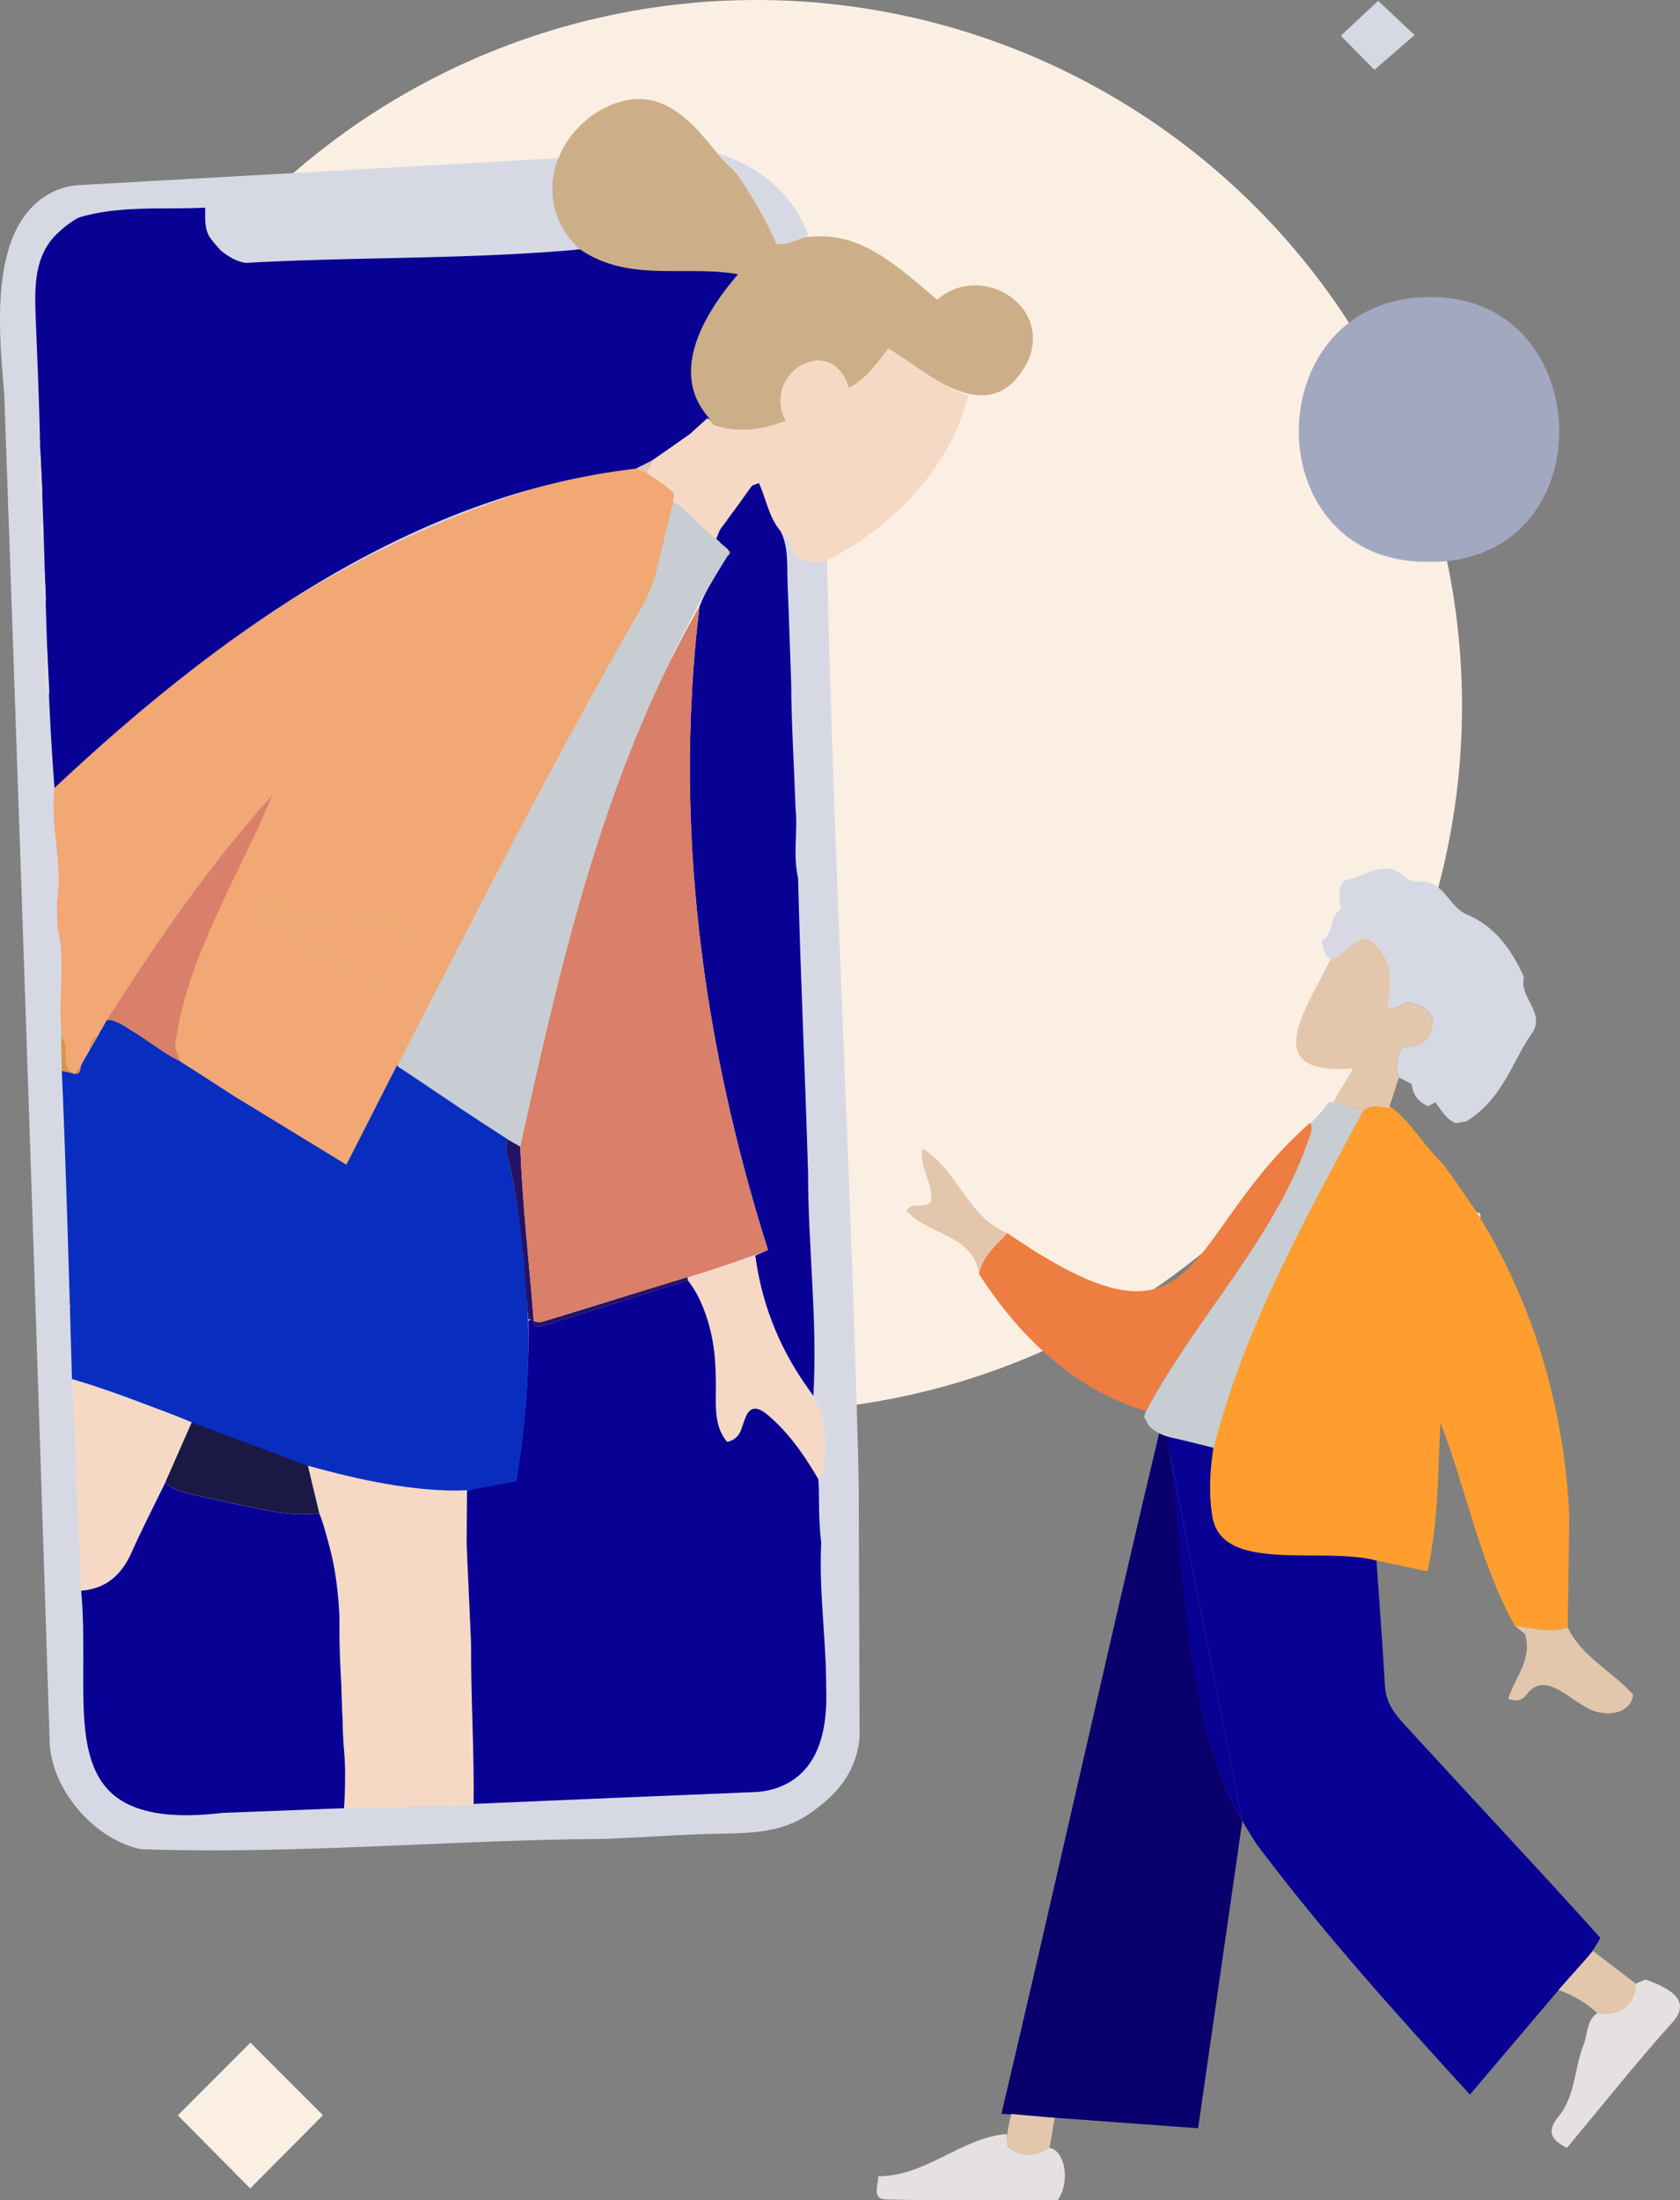 <svg xmlns="http://www.w3.org/2000/svg" viewBox="0 0 906.96 1187.56"><rect x="0" y="0" width="906.96" height="1187.56" fill="#808080" stroke="none"/><defs><style>.cls-1{fill:#fbefe3;}.cls-2{fill:#d6d9e4;}.cls-3{fill:#f1f1f1;}.cls-4{fill:#090094;}.cls-5{fill:#ff9e2e;}.cls-6{fill:#09006d;}.cls-7{fill:#c7cdd3;}.cls-8{fill:#e6e0e0;}.cls-9{fill:#e3c7ac;}.cls-10{fill:#fbedda;}.cls-11{fill:#000670;}.cls-12{fill:#ccaf89;}.cls-13{fill:#ed7d41;}.cls-14{fill:#f1a874;}.cls-15{fill:#221066;}.cls-16{fill:#092ebf;}.cls-17{fill:#f6d9c5;}.cls-18{fill:#e2dcdd;}.cls-19{fill:#d79546;}.cls-20{fill:#c7af99;}.cls-21{fill:#dcc2aa;}.cls-22{fill:#d4bcaa;}.cls-23{fill:#ddc4b3;}.cls-24{fill:#d97f6a;}.cls-25{fill:#1a1945;}.cls-26{fill:#251266;}.cls-27{fill:#3a3f7d;}.cls-28{fill:#a2a8bf;}</style></defs><g id="Calque_2" data-name="Calque 2"><g id="Calque_2-2" data-name="Calque 2"><circle class="cls-1" cx="408.29" cy="381" r="381"/></g><g id="Calque_1-2" data-name="Calque 1"><path class="cls-2" d="M463.6,804.54l.46,134.18a.49.49,0,0,0-.12.25c-2.3,19.25-13.69,30.95-27.76,40.45-15.31,10.34-33,9.92-50.61,10.34-19.75.48-39.48,2-59.23,2.75-83.38.55-167,8.42-250.12,5.53h-.08C51,992.94,27.54,965.74,26.81,940Q15.17,576.31,2.28,212.68c-2.76-33.45-8.8-89.53,24.42-108.14a38.59,38.59,0,0,1,17.49-4.72L302.41,85.31"/><path class="cls-2" d="M394.41,953.16c33.09,3.09,61.81-22.49,52.64-56.39a.44.44,0,0,1,0-.1c-.72-14.2,2-28.06-1.41-42.12a.29.29,0,0,1,0-.13c1-13.16,1.15-26.14-1.38-39.2a.37.37,0,0,1,0-.18c2.49-10.52-.82-20.59-1.18-31.1a.57.57,0,0,0,0-.13c-6.78-29.81-5.67-36.9-5.27-64.27l.05-29.59c0-.07-4.56-8.88-4.56-9-.23-7,4.52-12.62-2-10-5.8,2.34,3-4,3-4,1.11-6.49-.31-10.64-3-17,0,0,0-8,0-8-1.84-10.38,3.85-15.11,0-25,0,0,2,0,2,0-.22-7-1.79-9-2-16,0,0-1-4-1-4,2.83-10.22-1.07-21.37,0-32,.83-8.83,1-16.29-2-25,0,0,0-7,0-7-1.6-11,1.95-15.33-2-26,0-6.22,1-11.78,1-18a11.69,11.69,0,0,0-1-10c0-.06,0-2.93,0-3-1.3-16.08,2.11-26.15-1-42,0-.2-1.18-2.9-1-3,1.48-.8.56-1.33-1-2-.15-.06-1-5.84-1-6-1.1-7.5,4.1-10.83,1-18-.38-7.66-2.62-12.34-3-20,2.91-10.16,1.07-21.51,2-32,0,0-2.84-2.3-2-7,1.56-8.72,1.06-8.46,0-17,0-.19-7.23-1.49-1-2,1.65-.13-.48-4.33-2-5-.14-.06,4-.85,4-1-1.58-8.25,1.79-13.29-2-21,0-.06-2-4.94-2-5-.16-5.93,8.6-6.28,8.44-12.22l2.67-.82c4,6.43,10.43,6.86,17.27,6.33a.46.46,0,0,1,.49.44c3.43,167,12.83,333.71,17.19,500.63l.25,15.18"/><path class="cls-3" d="M43.8,858.53c5.72,37.85-13.4,106.74,34.46,119.06,13.65,3.63,27.71.4,41.57.89"/><path class="cls-2" d="M302.41,85.31c-3.74,16.3-5.42,32.36,7.93,47.22-23.69,4.51-46.3,1.81-70.09,3.31-2.06,0-4.73-1-5.5,2.32-36.92-3-75.06,2-111.94,0-.25-2.46-1.53-3.64-4-3.26l0,0c.47-3-1.28-3.71-3.76-4.2l0-.35-4.32-18.09c-.83-.77-1.88-2.2-2.76-2.21-17.91.43-35.83.67-53.68,1.86-4,.18-9.36.81-11.75,5.72-2.7-.34-5.3.12-5.88,3.36l-1.41,1.16c-2.72,0-4.83.73-4.53,4.07l.06-.07c-2.59-.3-2.85,1.45-2.86,3.44l-1.09,1.31c-4.31.65-2.87,4.4-4,7.31-1.44.27-2.78.59-1.22,2.48l-1.25,3.72c-2.52.63-2.74,1.89-.87,3.73l-.77,6.29q-4.16,2.4.39,4.78c2.28,13.75-4.59,27.54,1.23,40.63.21,5.16-3.07,9.93.61,14.82l.69,27.11c-1,8.7-3.15,17.46,1.29,25.89l.2,12.2c-1.9,3.76-2.16,7.49.22,11.16l.69,17.27c-1.17,5.39-2.44,10.79.75,16l.63,25.85c-1.08,8.28-3.37,16.61,1.23,24.6l1.16,33.93c-.87,5.91-1.94,11.82-.19,17.6l1.48,17.17c-2.91,19.08,2,37.72,1.82,56.74.08,14.51-2.42,29.12,1.79,43.46,1,52.56,3.3,105.09,4.84,157.64-1.41,1.73-1.33,3.32.42,4.78.41,24.22,1.15,48.42,2.48,72.61"/><path class="cls-4" d="M670.67,982.87c-32.88-56.59-30.9-139.81-40.46-205"/><path class="cls-4" d="M670.67,982.87l7.35,12c35.89,47.84,75.37,91.69,115.52,135.62l47.9-56.45c7.64-9.41,17-17.15,22.5-28.14C829.15,1007.2,793.52,969.36,758.4,931c-5.48-5.94-10.18-12.07-10.7-20.73-1.35-22.68-3-45.33-4.6-68-29.49-7.69-58.92-15.21-88.4-23-2.41-13.26.26-25.33.55-37.85-7.86-1.91-17.72-4.9-25.61-6.69"/><path class="cls-5" d="M846.35,878.42c-9.64,3.08-19.09.26-28.6-.92-19.11-34.58-26-73.29-40.13-109.72-1.42,26.74-1,53.47-7,80.31l-27.55-5.84c-29.49-7.69-82.72,7-88.4-23C643.29,759,704.47,642.89,736.91,592.53c18.59.34,29.21,24,41.48,35,6.61,8.67,12.68,17.71,18.79,26.74,30.88,49.35,47.27,105.87,50,163.89"/><path class="cls-6" d="M540.62,1140.88c28.37-120,56.74-247.91,85.27-367.83l4.32,1.86c9.61,65.38,7.49,151,40.46,208L646.8,1148.68"/><path class="cls-2" d="M718.38,517.72c-3.47-2.17-4.22-5.72-4.84-10,7.34-3.15,3.19-13.49,10.49-17-1.43-6.56-2.32-15,4.39-16.27,9.36-1.8,19.1-10.71,29.07-1.9a11.63,11.63,0,0,0,8.81,3.24c13.2-.76,15.73,13.65,25.72,17.85,15.16,6.38,24.1,19.16,30.73,33.71-3,10.79,12,19.44,4.29,30.34-10.8,15.33-15.39,34.89-35.32,47.5l-5.74,1c-5.22-2-7.75-6.86-11.12-11.22l-4,2.05c-5.65-2.5-8.28-6.82-8.75-11.92l-6.92-3.59c-2.6-6.05-.52-11.35,2.14-16.68,9.33,1.33,14.76-3.94,15.86-11.27,1.33-8.89-6.5-11-13-12.64-3.71.47-5.67,4.51-11.16,2.46,2.28-13,4.08-26.92-10.49-36.76C730.62,505.82,726.41,515.59,718.38,517.72Z"/><path class="cls-7" d="M617.67,764.61l1.62,3.39c2,3.89,8.06,6.72,12.29,7.71h.06c7.89,1.79,15.75,3.78,23.61,5.69,16.42-65,49.43-123.58,80.84-182.18-7.65-1.47-11.8-4.23-18.8-4.23-1.86,3.19-12.06,14.09-10,11-2,3,.9,3.78.34,5.52C689,668,646.13,710,618.67,761.61"/><path class="cls-1" d="M135.08,1181.15,96,1141.71l39.2-39.24,39.13,39.16Z"/><path class="cls-8" d="M566.56,1159.15c8.42,1.79,11.37,18,4.56,28.28-30.61,0-61.7.44-92.76-.32-7.78-.19-4.29-7.35-4.23-12.5,26.33-.17,44.71-20.88,69.39-22.82.14,2.39.28,4.77.39,6.81C551.68,1164.53,559.1,1163.92,566.56,1159.15Z"/><path class="cls-8" d="M883.07,1070.61l5.27-2.26c10.31,3.9,26.78,10.54,13.92,23.87-19.44,21.61-37.5,44.48-56.29,67-8.68-4.1-11.12-9-4.72-16.72,9.33-11.28,8.62-26.2,13.69-39,2.27-5.74,1.38-12.91,7.44-17C874.15,1088.46,883,1081.67,883.07,1070.61Z"/><path class="cls-9" d="M817.75,877.5c9.51,1.18,19,4,28.6.92,7.72,16.1,24.32,23.66,35.27,36.29-1,10.56-16.06,13.32-27.32,5.54-9.21-5.11-21.16-17.83-30.13-5.67-2.38,2.94-5.41,4.24-9.91,2.22,3.59-11.45,13.27-21.53,9-34.89Z"/><path class="cls-2" d="M744,.47c5.81,5.43,12.4,11.61,19.68,18.44L742,37.69,723.84,19.3Z"/><path class="cls-9" d="M883.07,1070.61c-.09,11.06-8.92,17.85-20.69,15.9a63,63,0,0,0-21-12.48L860,1053Z"/><path class="cls-9" d="M569.45,1143.1c-.89,4.35-1.89,11.2-2.89,16.05-7.46,4.77-14.88,5.38-22.65-.55-1-6.1.72-11.57,2-17.62"/><path class="cls-10" d="M799.15,657.25l-2-3C799,654.49,799.54,655.56,799.15,657.25Z"/><path class="cls-3" d="M463.6,804.54l2.45,0Z"/><path class="cls-10" d="M782,632.46l-2-2.88Z"/><path class="cls-10" d="M785.73,637.38l-2.17-2.84Z"/><path class="cls-11" d="M373.4,210.92l-.56-3.9a10.54,10.54,0,0,0,.05-9.46c.18-1.29.37-2.59.55-3.89,2.5-2.55,2.64-5.74,2.43-9,4.28-14.16,12.65-24.85,22.56-36.69-29-5-58.4,4.59-84.92-13.17"/><path class="cls-12" d="M313.29,135c-32-30-8.41-74.39,25.55-81,21.85-3.9,36.43,13.93,48.45,28.8,5,6.18,8,7.45,11.35,12.2a224,224,0,0,1,20.68,36.76c38.64-13.19,58.79,6.59,86.63,30,23.23-20.36,62.07,2.57,49.12,32.85-19.13,38-51.69,9-75.49-6.43-6.4,8.36-12.06,16.37-21.35,21.34-9.09-30.55-47.38-8.46-34,17.59-13.22,5.17-26.07,6.84-39.28,2.27"/><path class="cls-13" d="M707.32,606a7,7,0,0,1,.34,5.52C689,668,646.13,710,618.67,761.61c-39.15-11.77-68.56-40.53-90.12-74,1.7-9.69,9.22-15.38,15.18-22.15C651.29,739.35,636.44,667.93,707.32,606Z"/><path class="cls-9" d="M755.19,581.6q-2.64,8.21-5.3,16.41l-5.41-.8a11.52,11.52,0,0,0-8.35,2l0,0-16.61-4.06,11-18.55C679,581,704.76,545,718.38,517.71c8-2.12,12.24-11.89,20.14-11,14.57,9.84,12.77,23.76,10.49,36.76,5.49,2,7.45-2,11.16-2.46,6.52,1.59,14.35,3.75,13,12.64-1.1,7.33-6.53,12.6-15.86,11.27C754.67,570.25,752.59,575.55,755.19,581.6Z"/><path class="cls-9" d="M543.73,665.44c-6,6.77-13.48,12.46-15.18,22.15-3.51-22-28-20.67-39.24-34.24,3.69-5,8.89-1.06,13-4.18,2.79-9.32-6.48-18-4.22-29.29C517.69,632.31,522.59,657.11,543.73,665.44Z"/><path class="cls-2" d="M436.52,127.16c-5.44,2-10.6,5.06-17.2,4.62A224,224,0,0,0,398.64,95c-3.33-4.75-4.35-5-11.35-12.2C409.87,89.67,428.18,104.49,436.52,127.16Z"/><path class="cls-14" d="M366,300.28c-47.1,87.07-106.81,185.84-151.45,275.17,1.76,7.55,2,13.89.76,17.55-5.45,8-11.48,15.54-14,25-2.74.84-8.23-3.9-8.13-1.43-.8,2.45,2.17,8.09,1.13,10.43-2.22,1-8.08,6.72-8,9l.71-7.39c-6.65-3.43-13.61-6.3-19.88-10.43-3.69-6.08-11.06-6.41-16.3-10.59-7.53,6.41-9.53.41-9.45-6.33-3.12-1.46-5.77-3.77-8.65-5.65-5.43,8.39-7.43,1.39-6.43-4.07-4.81-2.92-9.61-6.32-14.5-9.29-3.5,1.75-6.5.75-6.38-4.27-2.75-1.87-5.69-3.62-8.41-5.42C67.29,548,133.79,467,147.32,428.87c-35.78,39.68-65.86,83.05-93.38,128.19-6.56,5.78-5.09,10.48-9.81,17.31-.63,1.4-3.49,6-5,4.87-6.52-4.92-1.62-12.92-5-18.68l-1.18-6c-1.27-18.17,2.4-36.47-2-54.44q-.11-6.74-.22-13.46c3.37-20.59-3.84-40.93-1.31-61.43,81.86-79.42,174.33-141.16,286.32-169.13,22.07-8.26,28.72-6.65,47,8.92l1.3,1.26M219.34,501.49l-77.28-11.14-.66,2.16,58.51,37.91Z"/><path class="cls-4" d="M352.88,248l-7.38,4.71C223.14,266,117.52,342.53,29.43,425.27c-4.81-61-4.61-122.36-7.75-183.49-.43-21.79-1.33-43.57-2.22-65.35-.56-17.51-2.47-37,11.36-50.27l-.06.07a56,56,0,0,1,11.42-8.66l.4.07.25-.33c22.23-6.53,45.14-4.12,67.79-5.23l.15.19c.06,6.36-.7,12.92,4.32,18.09l0,.35.31.17,3.45,4,0,0c3.73,3.25,9.06,6.44,13.86,7,59.07-3.3,118.38-1.84,177.31-7,1.19-.15,2.75-.57,3.58,0C340,152.55,369.41,143,398.43,148c-18.13,21.11-37.63,53.22-15.52,77.68-.58,5.05-7.41,4.92-9.42,8.55l-5.16,3.61h-.44l-.25.35-3.05,2.1"/><path class="cls-15" d="M364,240.62c-1.67,1.08-3.2,2.42-4.95,3.35"/><path class="cls-16" d="M126.29,591.54c-20.11-13-40.39-26.1-60.8-38.82-2.45-1.56-4.8-3.25-7.92-2-1.15,2.13-2.32,4.25-3.63,6.29-3.1,5.75-6.65,11.51-9.81,17.31-1.18,1.9-.11,5.57-3.86,5.11a.91.91,0,0,1-1.13-.24c-1.92-.42-3.85-.83-5.77-1.27,2.41,55.43,3.86,110.93,5.49,166.39,78.27,22.73,155.84,75.65,240,56.13,6.64-39.67,8.3-80,3.94-119.74a381.8,381.8,0,0,0-9.36-59.27c-.48-2,.42-4.32.68-6.48-19.15-12.69-40.63-27.31-59.78-40L187,628.61"/><path class="cls-15" d="M254.12,882.05l-.84-17.24"/><path class="cls-4" d="M252.07,804.49l-3.88,169.43,87.37-3.73,71.38-2.93A43.36,43.36,0,0,0,419.42,965c22.14-7.72,27.36-30.23,26.61-53.28.07-26.38-4-52.6-2.68-78.92-4.41-39.2,7.81-44.93-29.86-69.93-14.22-10.77-9,13.64-20.94,15.25-6.39-7.5-6.11-17-6.05-25.86.14-21.77-1.3-42.88-15.08-61.1-26.15,8-52.15,16.61-78.41,24.29-2.33.63-5.13,1.25-5.16-2.79.35-.15.34-.43,0-.84l-2.63,1a473,473,0,0,1-6.4,86.66l-26.74,5"/><path class="cls-4" d="M119.83,978.48c-94.92,11.12-70-54.32-76-120C57.19,857.42,65.56,850,70.92,838c5.77-13,12.35-25.66,18.58-38.46,1.34,6.31,27.53,9.31,34.3,11.52,16,3,31.88,7.94,48.54,5.66C186.75,852.64,183,892.1,185,930.1c0,15.29,3.35,30.52.75,45.83"/><path class="cls-4" d="M421.7,287.27c4.21,9,3.05,18.79,3.51,28.41.75,17.55,1.22,35.1,1.91,52.65.12,22.64,1.58,45,2.36,67.76,1.3,12.62-1.52,25.29,1.36,37.78,1.33,53.2,3.85,106.1,5.41,159.39-.05,39.75,5.24,80.11,2.83,120.1-17.18-22.86-27.75-47.85-31.39-75.66l6.92-3.07c-35.57-112.11-51.13-230.09-37-347.34,3.79-9.67,9.67-18.25,15-27.1,4.33-2.84-4.5-6.58-6.07-9.3l2-4.85.32-.15,0-.35,3.32-4.44.36-.17,0-.4,3.89-5.21-.07,0c3.32-4.37,6.36-9,9.7-13.31l3.7-1.37c4.07,9,5.42,18.69,11.78,26.09"/><path class="cls-17" d="M251.94,834.07q.06-14.79.13-29.58c-29.39.67-57.8-5.7-85.88-13.41,5.63,27.91,18,54,17.09,83.06-.54,34,4.73,67.94,2.46,101.79l69.94-1.69c.4-28.8-1.53-58.35-1.36-87.22"/><path class="cls-17" d="M40.49,778.65q-.81-17.14-1.63-34.29c21.44,8,43.63,14.27,64.62,23.31l-14,31.83C83.27,812.3,76.69,825,70.92,838,65.56,850,57.19,857.42,43.8,858.53"/><path class="cls-17" d="M435,747.64a156.62,156.62,0,0,1-27.26-69.94l-36.61,11.66c12.56,19.4,16.31,40.13,15.42,62.9-.06,8.81-.34,18.36,6.05,25.86,6.5-1.4,7.59-6.22,8.8-10.72,2-7.41,6.53-9.25,12.14-4.53,11.9,10,19.8,21.13,28.57,36C448.29,788,444.29,766,444.29,766,444,761.32,437.62,751.49,435,747.64Z"/><path class="cls-18" d="M21.68,241.78q.62,12.9,1.24,25.8C18.55,259.17,20.71,250.45,21.68,241.78Z"/><path class="cls-18" d="M25.46,350.12l1.23,24.6C22.09,366.73,24.38,358.4,25.46,350.12Z"/><path class="cls-19" d="M39.14,579.24c-1.92-.42-3.85-.83-5.77-1.27L33,560.66l1.15-.1C37.52,566.32,32.62,574.32,39.14,579.24Z"/><path class="cls-18" d="M24.08,308.3l.75,16C21.64,319.09,22.91,313.69,24.08,308.3Z"/><path class="cls-19" d="M35.25,630.51q.21,6.53.41,13Q35.45,637,35.25,630.51Z"/><path class="cls-19" d="M33.64,582.68q.36,5.66.72,11.29Z"/><path class="cls-18" d="M23.17,279.87q.1,5.58.22,11.16C21,287.35,21.27,283.63,23.17,279.87Z"/><path class="cls-20" d="M34.1,560.56l-1.15.1,0-6.06Q33.51,557.57,34.1,560.56Z"/><path class="cls-21" d="M37.59,701.26,38,706C36.26,704.58,36.18,703,37.59,701.26Z"/><path class="cls-22" d="M437,952.37c.63-.85,1.25-1.71,1.87-2.56C438.21,950.66,437.59,951.52,437,952.37Z"/><path class="cls-20" d="M162.32,976.92l2.16,0Z"/><path class="cls-7" d="M364.29,269c1.08-.48,1,3.91,2.11,3.43,9,7.59,17.6,15.45,25.82,23.8l.4,4c-3.84,6-7.31,12.27-11.14,18.3C329.39,411.72,302.72,515,280.88,618.86c-22.67-13.56-44.27-28.92-66.35-43.41C257.36,492,299.92,408.18,346.77,327a74.35,74.35,0,0,0,7.67-18.8L363.29,271"/><path class="cls-17" d="M352.88,248l-3.71,7.24c5,3.61,10.51,6.64,14.85,11.09,2.3.57,2.48,2,2.4,3.46l-.06.91.06-.91c.08-1.49-.1-2.89-2.41-3.46l-.72,4.68c1.08-.48,2,1.91,3.11,1.43,6.15,5.37,11.75,11.2,17.89,16.57l2.26,1.89,2-4.85h0l.32-.15a5.57,5.57,0,0,1-.05-2.06,5.5,5.5,0,0,0,0,1.71l3.32-4.44a7.76,7.76,0,0,0-1.07.22,7.59,7.59,0,0,1,1.43-.39c-.05-.48-.09-1-.11-1.44,0,.34.05.69.09,1l3.89-5.21h0c.7-.94,1.39-1.88,2.09-2.81l1.4-1.95h0l4.78-6.69,1.4-1.82h0l3.7-1.37c4.07,9,5.42,18.69,11.78,26.09l3.26,4.11a13.84,13.84,0,0,1,2.06,3.6c2,5.13,3.17,9.81,18.34,8.77,35.81-17.83,67.72-49.9,77.51-89.88-16.12-5.12-28.62-16.68-43.08-25.21-6.4,8.36-12.06,16.37-21.35,21.34-9.08-30.54-47.38-8.48-34,17.59-13.22,5.17-26.07,6.84-39.28,2.27h0l-3-3.72-9.42,8.55M364,240.62l-4.54,3.18a5,5,0,0,0,2.31,0,4.25,4.25,0,0,1-2.31,0L359,244h0l-5.47,3.67c.32,0,.63,0,.94,0m0,0,.33,0Zm.52,0,.22,0Zm.5-.06.15,0Zm.47-.1.1,0Zm.45-.13.07,0Zm.41-.16.07,0Zm.38-.2.07,0Zm.34-.23.09-.07Zm.31-.27.11-.12ZM359,244a5.31,5.31,0,0,1-.4,1.42A5.31,5.31,0,0,0,359,244Zm-.45,1.52-.15.26Zm-.24.42-.14.17Zm3.84-2.32-.16.08Zm31,32.44a.52.52,0,0,0-.1.11A.52.52,0,0,1,393.18,276.07Zm-.28.35a.16.16,0,0,0,0,.07A.16.16,0,0,1,392.9,276.42Zm-.21.4v0Zm-.31,2.35a1.7,1.7,0,0,1,0,.22A1.7,1.7,0,0,0,392.38,279.17Zm2.14-3.79a5.93,5.93,0,0,1,1.78-.06h0A5.93,5.93,0,0,0,394.52,275.38Zm-1.16.53.16-.13Zm.33-.23.25-.12Zm.39-.17a2.89,2.89,0,0,1,.35-.11A2.89,2.89,0,0,0,394.08,275.51Z"/><path class="cls-23" d="M343.29,253c1.22.84,4.66,1.39,5.88,2.23l3.71-7.24C350.42,249.56,345.75,251.43,343.29,253Z"/><path class="cls-22" d="M362.71,265.06l-2.64-2.35Z"/><path class="cls-22" d="M364.59,240.25l3.05-2.1Z"/><path class="cls-22" d="M368.33,237.8l3-2.13Z"/><path class="cls-24" d="M97,572.56c-9.71-3.56-33.32-24.37-39.43-21.79,27-42.6,55.42-84.14,89.75-121.9-16.61,40.07-47,88.51-52.6,134.5C94.25,566.23,96.19,569.49,97,572.56Z"/><path class="cls-14" d="M219.34,501.49l-19.43,28.93L141.4,492.51l.66-2.16Z"/><path class="cls-19" d="M53.49,558.15,48,567.28A10.91,10.91,0,0,1,53.49,558.15Z"/><path class="cls-19" d="M43.68,575.41c-.7,1.72-.06,4.57-3.41,4.07C41.41,578.13,42.54,576.77,43.68,575.41Z"/><path class="cls-22" d="M340.39,338.76l-2,2.79Z"/><path class="cls-22" d="M344,332.54c-.69.94-1.37,1.89-2,2.83Z"/><path class="cls-19" d="M55.56,554.45l-1.62,2.61Z"/><path class="cls-19" d="M45.81,571.68l-1.68,2.69Z"/><path class="cls-19" d="M100.71,574.91l-2.81-1.79Z"/><path class="cls-19" d="M125.31,591.06l-2.75-1.95Z"/><path class="cls-19" d="M140.08,600.67l-2.64-1.77Z"/><path class="cls-19" d="M192.41,618.5l-1.7,3C191.28,620.5,191.84,619.5,192.41,618.5Z"/><path class="cls-22" d="M349,324,347,326.79Z"/><path class="cls-25" d="M89.5,799.5l14-31.83,62.71,23.41,6.15,25.6C155.68,819,139.84,814,123.8,811,117.06,808.83,90.77,805.77,89.5,799.5Z"/><path class="cls-26" d="M274.07,615l6.81,3.86c1.1,31.17,4.77,62.18,7.17,93.27H285.2c-2.23-30.43-4.31-61-11.81-90.66C272.91,619.49,273.81,617.16,274.07,615Z"/><path class="cls-24" d="M288.05,712.13c-2.4-31.09-6.07-62.1-7.17-93.27,22-100.22,45.31-201.67,96.72-291.57-14.12,117.26,1.44,235.22,37,347.34-39,14.88-79.57,25.07-119.25,38-2.56.79-5,2-7.51,0A.34.34,0,0,0,288.05,712.13Z"/><path class="cls-26" d="M287.85,712.66c2.52,1.91,4.95.75,7.51,0q37.84-11.7,75.72-23.26c.11.6.23,1.2.34,1.8-26.15,8-52.15,16.61-78.41,24.29C290.68,716.08,287.88,716.7,287.85,712.66Z"/><path class="cls-27" d="M253.28,864.81l-.6-7.45"/><path class="cls-22" d="M381.48,318.49c.59-.93,1.18-1.87,1.78-2.8Z"/><path class="cls-22" d="M388.87,306.22c.62-1,1.23-2,1.84-2.93C390.1,304.27,389.49,305.25,388.87,306.22Z"/><path class="cls-22" d="M392.62,300.19c0-1.2,0-2.4,0-3.6C394.74,297.77,394.23,299,392.62,300.19Z"/><path class="cls-28" d="M770.88,303.24c-94.15.59-92.3-143.8,1.76-142.88C863,159.92,867.17,304.55,770.88,303.24Z"/></g></g></svg>